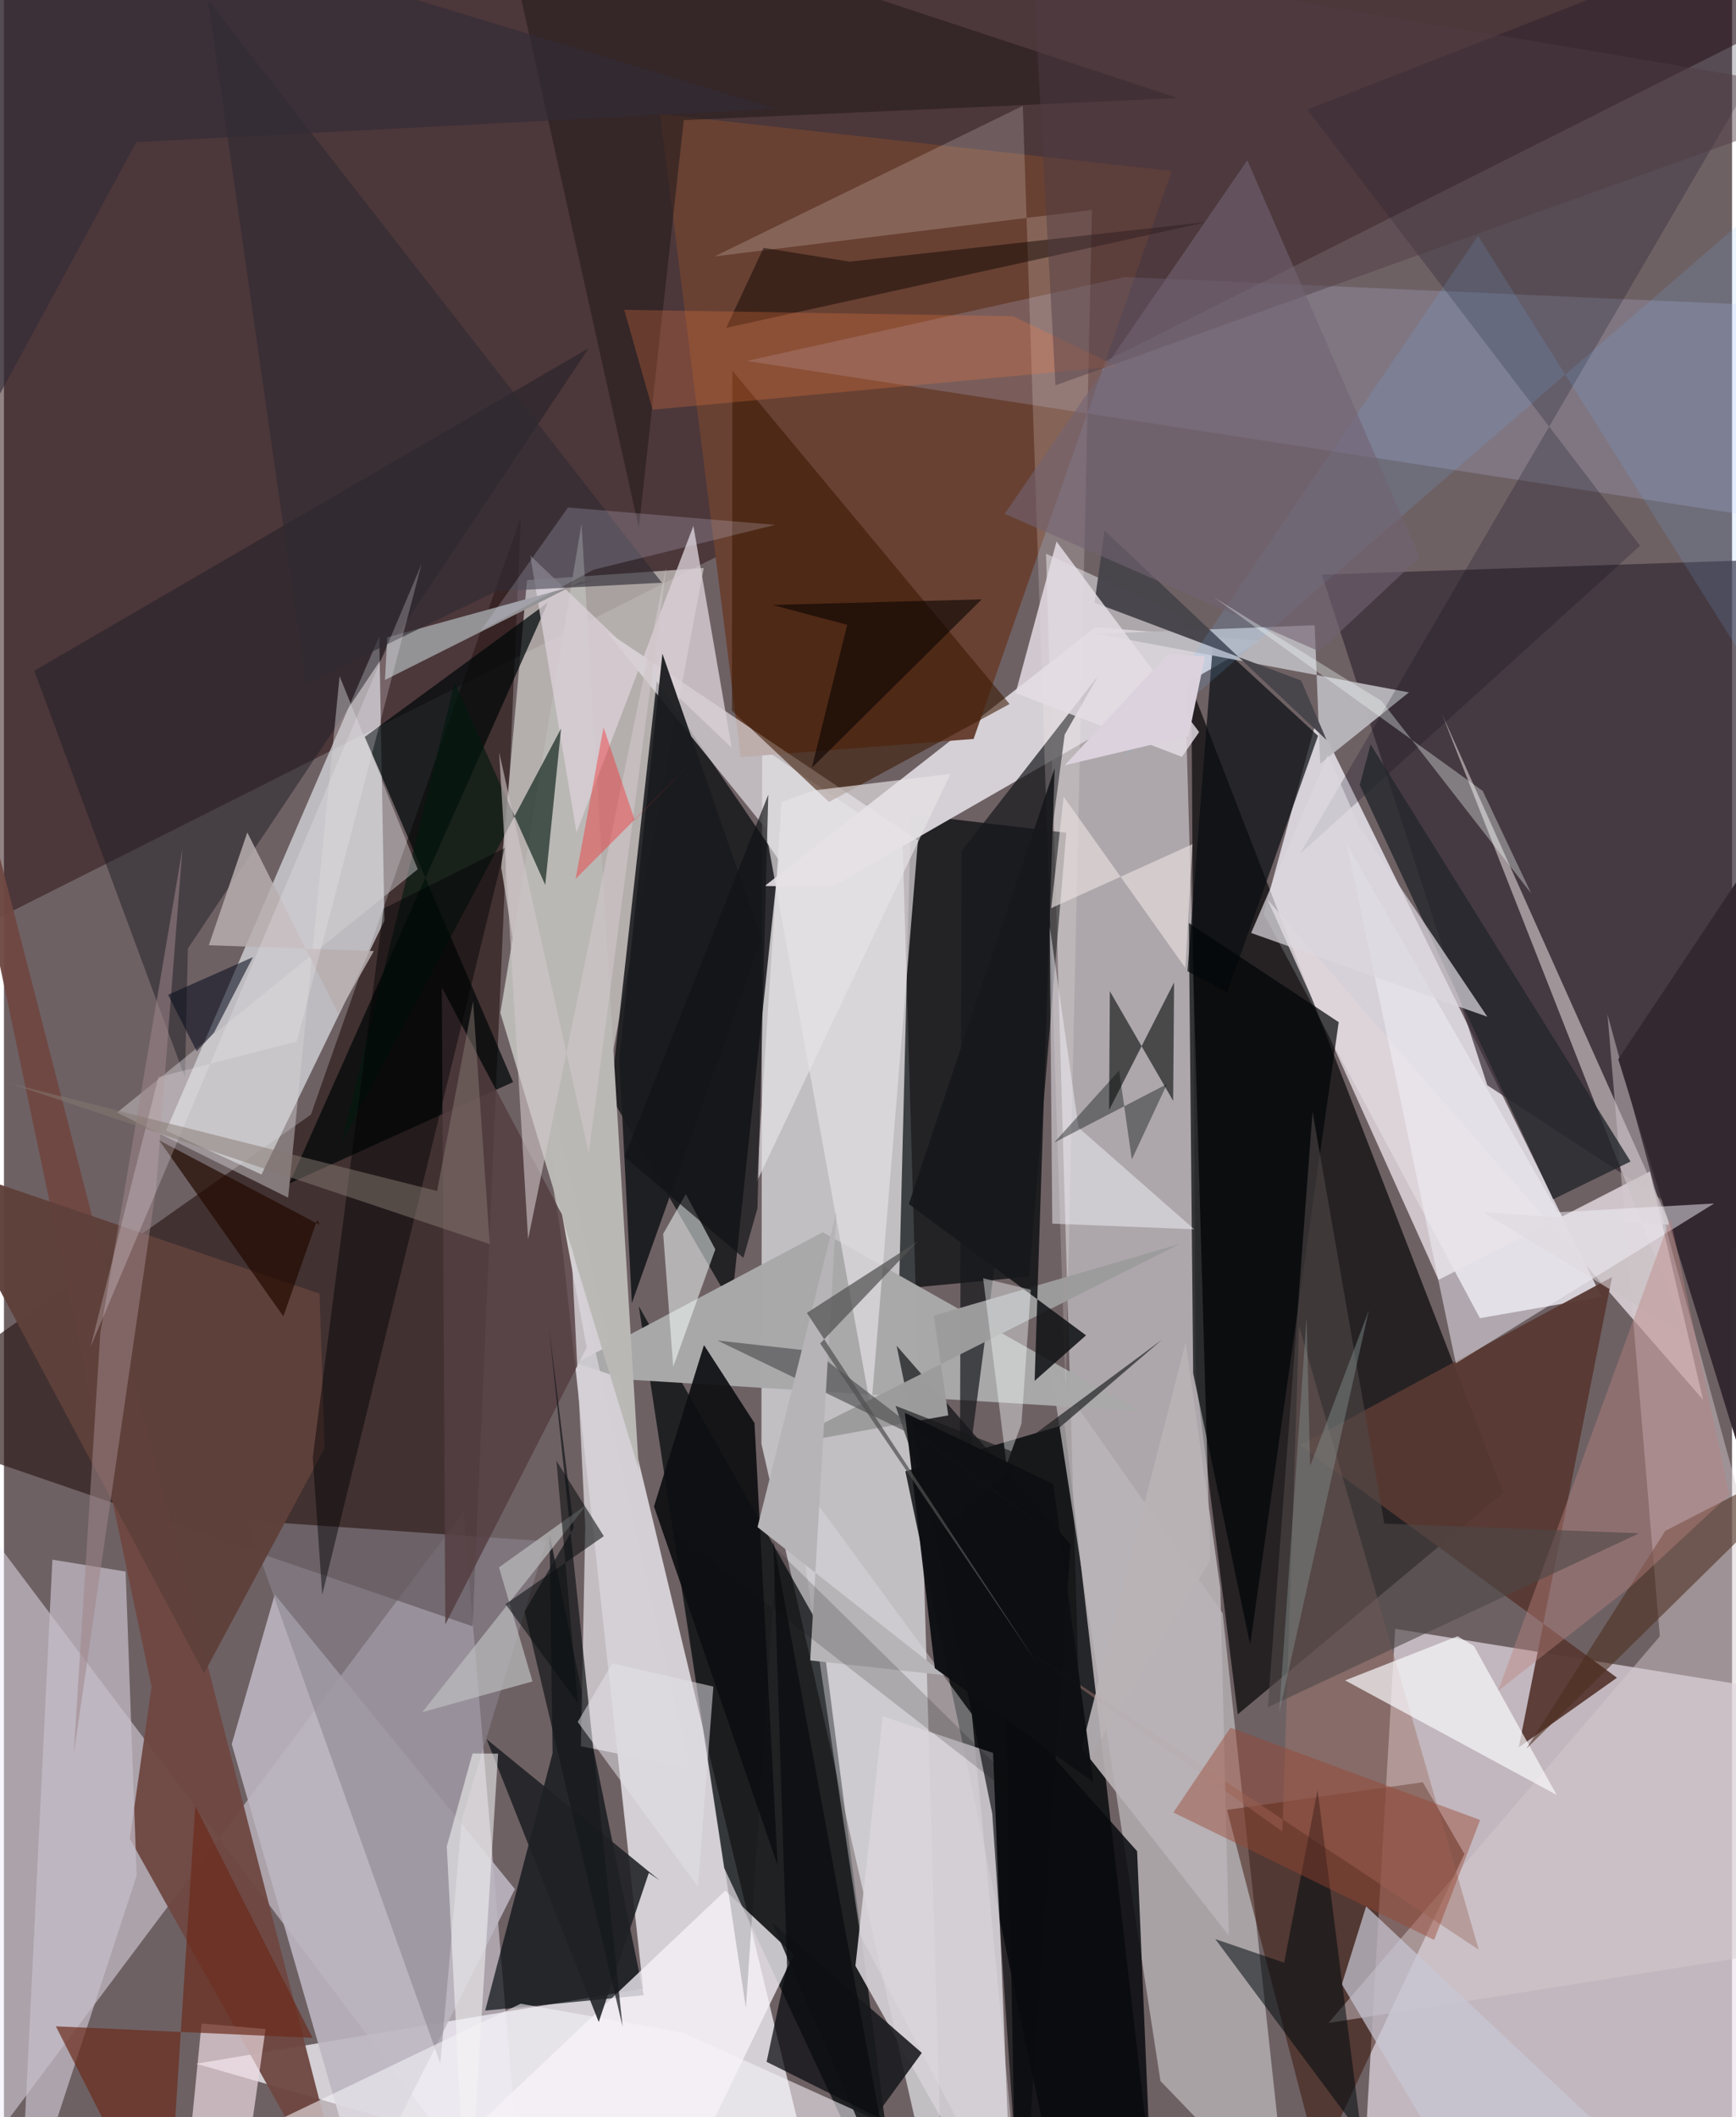 <svg xmlns="http://www.w3.org/2000/svg" width="228" height="278" viewBox="0 0 836 1024"><path fill="#6e6164" d="M0 0h836v1024H0z"/><path fill="#f8f6fc" fill-opacity=".733" d="M260.189 512.155l49.022 449.71-216.2 36.28L398.394 1086z"/><path fill="#ebeef1" fill-opacity=".663" d="M434.747 407.765L454.562 1086l-88.11-387.645.358-336.678z"/><path fill="#ede3ed" fill-opacity=".659" d="M850.64 1086l-194.238-11.072 16.64-287.123L898 824.096z"/><path fill="#f3f0f9" fill-opacity=".78" d="M609.364 441.992L714.019 637.54l58.876-10.265-137.74-279.856z"/><path fill="#2d1314" fill-opacity=".522" d="M-7.746 446.534L874.718 2.774 898-15.385-41.808-62z"/><path fill="#010203" fill-opacity=".655" d="M725.363 721.9L596.874 829.172 576.566 666.24l-2.116-333.865z"/><path fill="#f8fafe" fill-opacity=".455" d="M504.124 267.834l66.246 30.34 13.176 456.585-62.419 102.128z"/><path fill="#000407" fill-opacity=".788" d="M559.202 1086h-44.254l-78.88-374.373 77.04-22.55z"/><path fill="#f1ebfb" fill-opacity=".467" d="M252.241 1086l-29.969-354.656-238.32 317.98L-62 668.438z"/><path fill="#2f1c1a" fill-opacity=".69" d="M226.684 786.578L-62 687.535l210.476-148.417 101.59-288.973z"/><path fill="#d2cfcc" fill-opacity=".694" d="M273.415 621.628l65.116-346.901-85.495 5.866-12.47 139.039z"/><path fill="#f3f9fd" fill-opacity=".592" d="M181.552 307.797l2.504 137.525-59.449 122.745-46.176-21.209z"/><path fill="#000609" fill-opacity=".706" d="M348.437 903.511L433.946 1086 395.74 788.892l-88.63-157.154z"/><path fill="#00060a" fill-opacity=".686" d="M513.903 402.773l-75.145-8.952-5.756 229.587 62.875-5.96z"/><path fill="#17191c" fill-opacity=".867" d="M293.457 530.106l58.519 100.833 22.797-215.046-58.986-86.33z"/><path fill="#d5d1d7" fill-opacity=".898" d="M478.5 847.83l9.53 238.17-76.107-135.19 13.174-120.729z"/><path fill="#362b35" fill-opacity=".71" d="M717.58 524.88L898 643.058V269.191l-260.48 8.71z"/><path fill="#bbb6b9" fill-opacity=".761" d="M506.35 662.083l53.146 344.45 61.504 63.81-31.413-290.058z"/><path fill="#d6d1d7" fill-opacity=".984" d="M368.03 428.53l32.774.298L607.662 309.91l-79.603-6.59z"/><path fill="#694234" fill-opacity=".996" d="M356.429 366.178l112.66-8.773 95.883-274.712L317.41 55.131z"/><path fill="#ded5da" fill-opacity=".855" d="M611.286 435.127l210.66 241.815-25.705-110.325L694 619.035z"/><path fill="#a9a9aa" fill-opacity=".996" d="M300.673 667.178l248.764 15.3-153.33-86.49-119.384 63.338z"/><path fill="#360d01" fill-opacity=".478" d="M686.413 861.997l-94.726 13.369 44.384 171.144 70.446-149.817z"/><path fill="#02090e" fill-opacity=".675" d="M265.417 847.919l-1.478-105.85 45.59 222.933-76.716 7.455z"/><path fill="#6f4742" fill-opacity=".957" d="M60.88 889.25l10.52-73.38L-62 181.48 170.669 1086z"/><path fill="#e4e0e4" fill-opacity=".682" d="M368.312 400.475l51.165 281.344 22.707-275.365-151.029-101.313z"/><path fill="#583832" fill-opacity=".949" d="M777.96 617.661l-45.137 227.442 47.513-33.643L626.94 699.024z"/><path fill="#0a0e12" fill-opacity=".722" d="M585.046 309.177l-12.493 160.576 19.245 10.27 43.904-124.125z"/><path fill="#d4c9cf" fill-opacity=".471" d="M775.748 490.615l25.322 300.82-160.295 187.01L898 937.8z"/><path fill="#bcb6c1" fill-opacity=".894" d="M131.008 771.17L247.18 913.695l-74.156 147.384-62.82-217.494z"/><path fill="#000709" fill-opacity=".729" d="M174.558 356.415l88.642-65.062-125.124 281.04 108.217-49.01z"/><path fill="#c8d2ff" fill-opacity=".192" d="M359.365 174.564l182.83-40.56 331.49 14.666L898 257.616z"/><path fill="#c6bdc9" fill-opacity=".718" d="M23.432 754.363l35.433 5.74 5.333 147.061L7.47 1080.5z"/><path fill="#f6f1f8" fill-opacity=".773" d="M349.014 914.42l33.085 30.987-55.8 115.178L167.73 1086z"/><path fill="#bab8b5" fill-opacity=".992" d="M256.887 545.74l-16.74-55.876 39.26-236.591 27.732 457.553z"/><path fill="#3a1700" fill-opacity=".569" d="M352.166 343.708l46.972 44.178 87.348-47.379L352.428 179.31z"/><path fill="#020506" fill-opacity=".702" d="M575.305 664.26l27.584 131.105 42.822-300.987-72.502-47.941z"/><path fill="#1f1d25" fill-opacity=".498" d="M87.574 521.012l-72.89-196.6 268.22-156.026L88.966 458.778z"/><path fill="#b9b7bc" fill-opacity=".949" d="M634.084 302.39l-105.455 4.149 151.06 28.344-42.922 34.453z"/><path fill="#eddae0" fill-opacity=".69" d="M95.596 978.707l-7.077 71.638L111.626 1086l14.93-104.652z"/><path fill="#0e0f12" fill-opacity=".918" d="M374.299 902.262L314.473 728.62l24.178-78.051 24.445 37.722z"/><path fill="#d9cfd5" fill-opacity=".796" d="M352.064 361.7l-18.53-107.334-56.544 148.298-22.406-134.016z"/><path fill="#07090c" fill-opacity=".651" d="M478.108 877.175L492.344 1086l23.653-338.956-84.139-96.138z"/><path fill="#cbc3c5" fill-opacity=".663" d="M813.893 646.03L715.6 586.351l90.556 6.063-110.542-247.207z"/><path fill="#17191d" fill-opacity=".71" d="M529.339 326.85l-16.19 28.485-50.757 385.016.947-328.768z"/><path fill="#8a858f" fill-opacity=".573" d="M221.49 879.918l40.802-134.436-144.78-10.036 93.606 262.67z"/><path fill="#fff6f2" fill-opacity=".192" d="M492.89 51.187l-149.077 72.815 182.553-22.49L513.619 671.2z"/><path fill="#a1776d" fill-opacity=".482" d="M626.528 641.264l-8.059 244.577-129.876-92.198L713.445 943.01z"/><path fill="#553e41" fill-opacity=".843" d="M281.887 651.78l-68.37 133.872-1.702-308.122 58.128 109.87z"/><path fill="#d3d0d5" fill-opacity=".831" d="M281.221 738.39l-6.843-136.659 57.5 253.456-52.773-10.587z"/><path fill="#47454b" fill-opacity=".973" d="M527.603 291.499l99.966 37.687 12.291 28.739-107.434-101.318z"/><path fill="#342830" fill-opacity=".988" d="M780.959 512.296L898 890.753V293.198v43.46z"/><path fill="#f8fffd" fill-opacity=".514" d="M323.764 661.065l-4.846-64.3 10.96-19.231 14.256 26.731z"/><path fill="#040116" fill-opacity=".212" d="M626.873 413.114l164.63-149.143L630.505 52.979 898-51.599z"/><path fill="#281c1e" fill-opacity=".62" d="M328.876 58.11l238.952-10.664L236.603-62l70.523 317.228z"/><path fill="#23272c" fill-opacity=".804" d="M655.904 379.678l5.249-19.614L786.9 561.774l-37.422 18.262z"/><path fill="#03180f" fill-opacity=".631" d="M269.521 352.368l-7.667 75.641-43.787-97.992-54.771 222.805z"/><path fill="#f6f3f9" fill-opacity=".576" d="M249.97 969.13l78.209 13.873 96.029 43.333-354.962 29.54z"/><path fill="#f7f8fb" fill-opacity=".702" d="M751.161 868.142l-102.367-55.4 54.417-21.345 7.958 4.762z"/><path fill="#5f403a" fill-opacity=".965" d="M155.15 700.402L96.815 809.316l-132.08-247.768L152.673 625.7z"/><path fill="#1a1b1e" fill-opacity=".941" d="M303.757 630.264l62.71-176.231-47.919-137.85-20.86 195.908z"/><path fill="#1f2125" fill-opacity=".882" d="M311.957 905.89l5.255 3.6-83.716-68.303 54.243 136.778z"/><path fill="#939295" d="M286.947 280.33l-101.54 27.944-1.073 20.59 94.034-47.18z"/><path fill="#e4dde4" fill-opacity=".827" d="M509.212 261.93l68.978 92.15-8.332 11.985-80.45-30.869z"/><path fill="#161919" fill-opacity=".659" d="M566.076 475.165l-.447 57.285-30.633-53.037-.357 57.445z"/><path fill="#f3f1f9" fill-opacity=".494" d="M827.32 582.086l-75.505 4.235L649.72 408.508l52.649 250.913z"/><path fill="#9d9c9d" fill-opacity=".996" d="M374.462 699.381l82.374-14.82-7.003-48.247 119.08-34.702z"/><path fill="#b9b3b6" fill-opacity=".906" d="M592.568 936.143l-4.123-167.87-16.78-118.929-50.326 196.117z"/><path fill="#18191d" fill-opacity=".882" d="M444.028 992.897l-48.014 65.896L439.301 1086l-67.635-155.996z"/><path fill="#c8c6d5" fill-opacity=".71" d="M647.24 959.73l74.9 126.27H833.4L658.987 922.034z"/><path fill="#0a0b0f" fill-opacity=".855" d="M554.724 1049.414L548.19 895.36l-63.418-71.267 4.059 209.898z"/><path fill="#17181b" fill-opacity=".906" d="M437.75 582.343l85.713 63.514-24.86 22.01 9.7-296.355z"/><path fill="#6b2b1a" fill-opacity=".694" d="M92.572 873.47l56.712 112.171-124.16-5.561L78.92 1086z"/><path fill="#d6d4d5" fill-opacity=".451" d="M200.19 420.412l-37.816-93.357L137.49 579.28l-82.733-41.194z"/><path fill="#000b0d" fill-opacity=".537" d="M586.033 937.868l33.273 11.406 16.178-83.44 21.305 167.173z"/><path fill="#f4f5f4" fill-opacity=".561" d="M226.693 848.104l12.355.052L224.106 1086l-9.875-192.933z"/><path fill="#4d2e1e" fill-opacity=".58" d="M896.392 688.46l1.608 3.32-94.339 48.671-67.093 105.272z"/><path fill="#0f0501" fill-opacity=".482" d="M349.39 158.57l18.099-38.696 41.598 6.663 173.008-19.188z"/><path fill="#f0f0f8" fill-opacity=".498" d="M575.814 594.555l-55.942-49.147-13.966-97.3 1.247 143.735z"/><path fill="#dcd7df" fill-opacity=".71" d="M717.631 491.767l-114.275-40.523 37.117-86.06 14.863 33.855z"/><path fill="#9e858a" fill-opacity=".533" d="M86.372 410.28L46.61 644.75 33.737 848.426l39.9-274.217z"/><path fill="#17191c" fill-opacity=".729" d="M251.873 779.44l47.396 200.658-35.563-337.63 11.954 96.376z"/><path fill="#2f2b33" fill-opacity=".631" d="M318.285 281.842L98.705.102l47.418 330.684L237.983 286z"/><path fill="#000003" fill-opacity=".451" d="M183.615 439.49L149.39 704.943l4.58 66.387 88.276-361.111z"/><path fill="#75beff" fill-opacity=".141" d="M898 57.595l-26.032 309.19-158.845-252.758-171.039 251.79z"/><path fill="#bcbcbe" fill-opacity=".706" d="M239.47 758.087l42.715-30.597-79.817 100.636 53.314-14.877z"/><path fill="#9a4531" fill-opacity=".439" d="M593.339 835.618l-27.591 41.014 126.124 61.637 22.259-58.003z"/><path fill="#0a0e1f" fill-opacity=".573" d="M79.393 481.143l13.866 27.333 8.43-9.14 18.772-36.407z"/><path fill="#f17b41" fill-opacity=".267" d="M538.656 177.18l-50.537-24.236-188.064-3.106 13.768 48.348z"/><path fill="#bd8380" fill-opacity=".416" d="M786.303 767.971l48.373-44.928-28.499-133.7-83.337 228.461z"/><path fill="#dddadf" fill-opacity=".435" d="M414.274 936.024L380.67 709.956l87.545 119.079L493.025 1086z"/><path fill="#4e4847" fill-opacity=".608" d="M633.06 537.684l34.71 199.237 123.308 4.661-179.635 84.164z"/><path fill="#0a0c10" fill-opacity=".733" d="M423.786 1024.628l-54.84-27.408 9.895-46.236-6.67-205.92z"/><path fill="#f5fbfa" fill-opacity=".412" d="M485.037 708.53l7.2-19.913 4.522-64.813-23.057-5.555z"/><path fill="#b8aeaf" fill-opacity=".843" d="M117.723 402.61l43.994 87.702 17.229-30.316-79.828-2.823z"/><path fill="#503b45" fill-opacity=".459" d="M508.694 186.366L898 46.64 611.635-1.75 495.283-62z"/><path fill="#d1c7c8" fill-opacity=".604" d="M282.895 557.49l-43.33-193.573L253.562 599.4l66.876-325.246z"/><path fill="#0d1012" fill-opacity=".576" d="M267.254 706.535l10.371 117.106-34.954-47.759 47.52-32.893z"/><path fill="#e6e4e7" fill-opacity=".663" d="M457.868 374.287l-65.907 8.004-15.763 5.617-12.017 183.644z"/><path fill="#161819" fill-opacity=".643" d="M560.16 648.024l-108.091 92.738-20.758-60.834 56.104 21.994z"/><path fill="#505051" fill-opacity=".655" d="M392.133 653.603l-46.953-5.254 97.23 47.023 65.243 46.913z"/><path fill="#b6b4b6" d="M364.545 738.603l90.9 71.682-65.403-7.21 12.676-216.814z"/><path fill="#e5dcdd" fill-opacity=".671" d="M574.962 408.298l-68.32 30.937 6.018-53.906 58.86 82.806z"/><path fill="#080e0d" fill-opacity=".404" d="M545.632 560.784l16.993-36.447-54.554 28.309 31.408-34.868z"/><path fill="#e0e1fe" fill-opacity=".196" d="M373.14 253.856l-87.93 21.714-54.305 29.185 41.957-59.316z"/><path fill="#220a00" fill-opacity=".706" d="M135.162 636.672l-60.108-85.174 77.673 40.909-1.167-2.494z"/><path fill="#090200" fill-opacity=".592" d="M473.01 289.89l-82.174 81.453 17.113-69.138-36.078-9.606z"/><path fill="#0e0f12" fill-opacity=".965" d="M507.657 717.892l-71.836-34.565 14.489 123.525 76.705 55.152z"/><path fill="#736472" fill-opacity=".596" d="M484.11 248.523L601.5 77.518l83.312 192.06-48.536 45.462z"/><path fill="#f3fdfa" fill-opacity=".345" d="M666.44 339.049l-81.035-50.12 129.976 93.616 23.435 49.527z"/><path fill="#f8f1f7" fill-opacity=".243" d="M141.672 503.68l-66.924 17.294-32.885 130.558 160.147-378.68z"/><path fill="#322c37" fill-opacity=".627" d="M-5.282-62L-62 301.34 64.033 68.713l309.331-16.147z"/><path fill="#f52b31" fill-opacity=".42" d="M305.131 396.66l28.357-28.817-56.956 57.27 13.536-73.297z"/><path fill="#0d0f0e" fill-opacity=".176" d="M358.926 971.271L324.2 740.793l196.476 152.875L373.793 749.26z"/><path fill="#505051" fill-opacity=".71" d="M394.846 649.793L499.69 804.348 388.435 635.004l53.57-34.552z"/><path fill="#867972" fill-opacity=".498" d="M235.035 601.768l-8.096-117.62-17.4 91.902L3.324 524.127z"/><path fill="#dcd2dd" fill-opacity=".996" d="M513.157 370.14l50.103-53.931 17.75 1.368-7.916 38.369z"/><path fill="#859391" fill-opacity=".439" d="M616.897 828.556L660.29 633.75l-28.4 75.306-1.707-71.901z"/><path fill="#111316" fill-opacity=".675" d="M369.763 384.336l-5.244 200.089-6.789 23.935-57.552-48.847z"/><path fill="#e4e1e7" fill-opacity=".537" d="M294.293 804.464l48.91 11.291-7.459 96.813-58.17-79.716z"/></svg>
